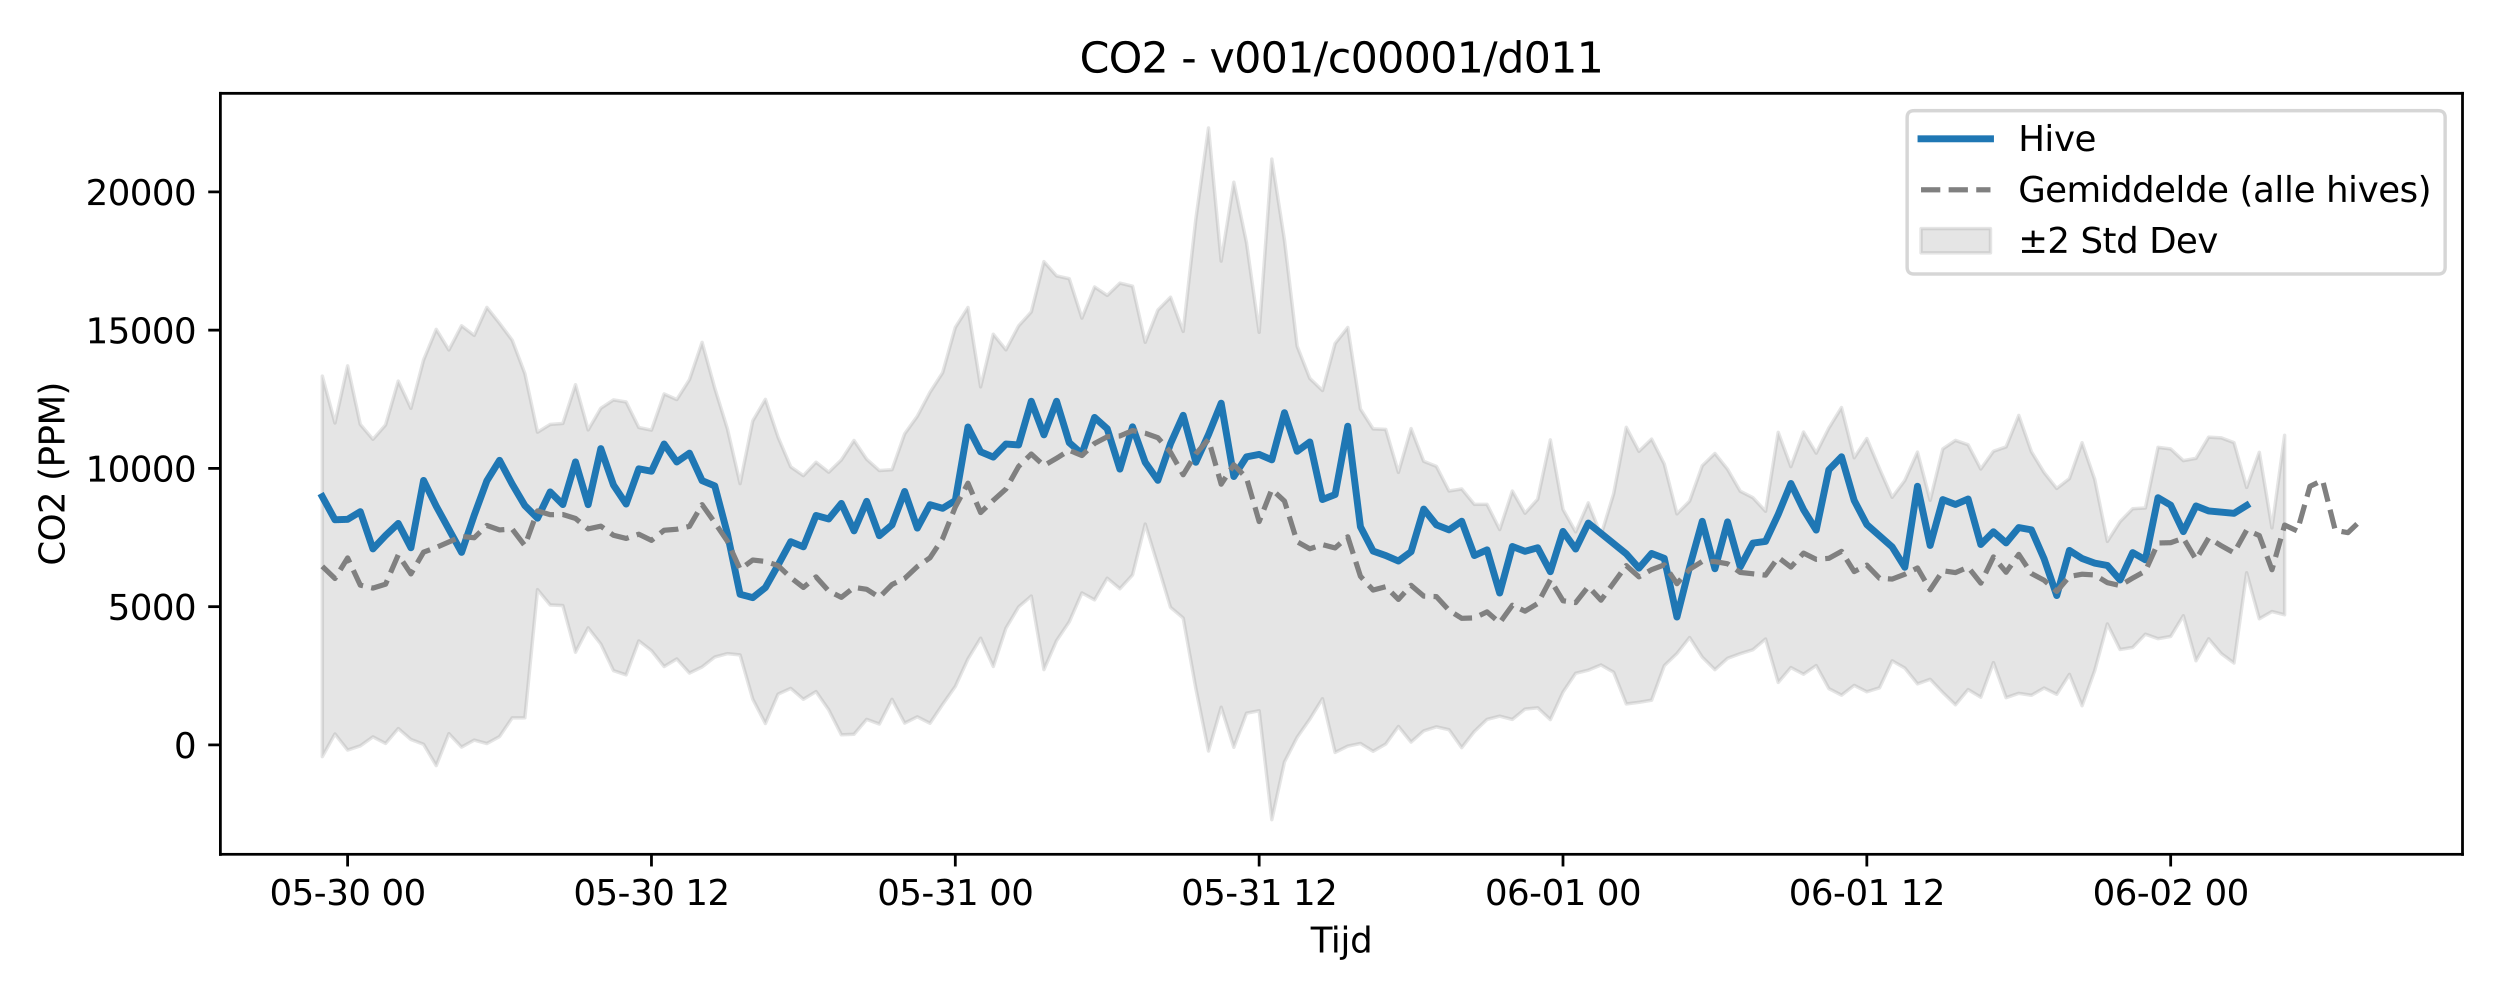 <?xml version="1.0" encoding="utf-8" standalone="no"?>
<!DOCTYPE svg PUBLIC "-//W3C//DTD SVG 1.1//EN"
  "http://www.w3.org/Graphics/SVG/1.1/DTD/svg11.dtd">
<svg xmlns:xlink="http://www.w3.org/1999/xlink" width="720pt" height="288pt" viewBox="0 0 720 288" xmlns="http://www.w3.org/2000/svg" version="1.1">
 <defs>
  <style type="text/css">*{stroke-linejoin: round; stroke-linecap: butt}</style>
 </defs>
 <g id="figure_1">
  <g id="patch_1">
   <path d="M 0 288 
L 720 288 
L 720 0 
L 0 0 
z
" style="fill: #ffffff"/>
  </g>
  <g id="axes_1">
   <g id="patch_2">
    <path d="M 63.47 246.04 
L 709.2 246.04 
L 709.2 26.88 
L 63.47 26.88 
z
" style="fill: #ffffff"/>
   </g>
   <g id="FillBetweenPolyCollection_1">
    <defs>
     <path id="m6de3fb7750" d="M 92.821 -179.695 
L 92.821 -70.083 
L 96.467 -76.611 
L 100.114 -71.987 
L 103.76 -73.183 
L 107.406 -75.78 
L 111.052 -73.886 
L 114.698 -78.175 
L 118.344 -75.025 
L 121.99 -73.644 
L 125.637 -67.498 
L 129.283 -76.706 
L 132.929 -72.837 
L 136.575 -74.846 
L 140.221 -73.859 
L 143.867 -75.872 
L 147.513 -81.246 
L 151.159 -81.267 
L 154.806 -118.189 
L 158.452 -113.771 
L 162.098 -113.6 
L 165.744 -100.159 
L 169.39 -107.176 
L 173.036 -102.512 
L 176.682 -94.858 
L 180.329 -93.627 
L 183.975 -103.417 
L 187.621 -100.609 
L 191.267 -96.029 
L 194.913 -98.224 
L 198.559 -94.155 
L 202.205 -95.912 
L 205.851 -98.771 
L 209.498 -99.751 
L 213.144 -99.376 
L 216.79 -86.657 
L 220.436 -79.624 
L 224.082 -88.085 
L 227.728 -89.747 
L 231.374 -86.605 
L 235.021 -88.816 
L 238.667 -83.571 
L 242.313 -76.383 
L 245.959 -76.519 
L 249.605 -80.82 
L 253.251 -79.477 
L 256.897 -86.599 
L 260.543 -79.742 
L 264.19 -81.551 
L 267.836 -79.695 
L 271.482 -85.127 
L 275.128 -90.304 
L 278.774 -98.219 
L 282.42 -104.205 
L 286.066 -96.044 
L 289.712 -107.08 
L 293.359 -113.195 
L 297.005 -116.335 
L 300.651 -95.151 
L 304.297 -103.497 
L 307.943 -108.905 
L 311.589 -117.235 
L 315.235 -115.233 
L 318.882 -121.488 
L 322.528 -118.427 
L 326.174 -122.42 
L 329.82 -137.067 
L 333.466 -125.183 
L 337.112 -113.085 
L 340.758 -110.001 
L 344.404 -89.713 
L 348.051 -71.7 
L 351.697 -84.316 
L 355.343 -72.768 
L 358.989 -82.601 
L 362.635 -83.304 
L 366.281 -51.922 
L 369.927 -68.562 
L 373.574 -75.65 
L 377.22 -80.87 
L 380.866 -86.763 
L 384.512 -71.301 
L 388.158 -73.111 
L 391.804 -73.869 
L 395.45 -71.629 
L 399.096 -73.724 
L 402.743 -78.782 
L 406.389 -74.279 
L 410.035 -77.502 
L 413.681 -78.667 
L 417.327 -77.838 
L 420.973 -72.668 
L 424.619 -77.336 
L 428.266 -80.811 
L 431.912 -81.745 
L 435.558 -80.799 
L 439.204 -83.781 
L 442.85 -84.152 
L 446.496 -80.753 
L 450.142 -88.667 
L 453.788 -94.09 
L 457.435 -94.985 
L 461.081 -96.492 
L 464.727 -94.39 
L 468.373 -85.267 
L 472.019 -85.727 
L 475.665 -86.34 
L 479.311 -96.282 
L 482.958 -99.778 
L 486.604 -104.398 
L 490.25 -98.752 
L 493.896 -95.131 
L 497.542 -98.405 
L 501.188 -99.74 
L 504.834 -100.87 
L 508.48 -103.971 
L 512.127 -91.457 
L 515.773 -95.737 
L 519.419 -93.824 
L 523.065 -96.32 
L 526.711 -89.676 
L 530.357 -87.791 
L 534.003 -90.602 
L 537.649 -88.768 
L 541.296 -89.904 
L 544.942 -97.682 
L 548.588 -95.595 
L 552.234 -91.046 
L 555.88 -92.357 
L 559.526 -88.549 
L 563.172 -85.011 
L 566.819 -89.403 
L 570.465 -87.203 
L 574.111 -97.173 
L 577.757 -87.071 
L 581.403 -88.318 
L 585.049 -87.76 
L 588.695 -89.848 
L 592.341 -88.032 
L 595.988 -93.785 
L 599.634 -84.747 
L 603.28 -94.888 
L 606.926 -108.309 
L 610.572 -100.951 
L 614.218 -101.539 
L 617.864 -105.349 
L 621.511 -104.058 
L 625.157 -104.702 
L 628.803 -110.675 
L 632.449 -97.696 
L 636.095 -104.026 
L 639.741 -99.739 
L 643.387 -97.046 
L 647.033 -123.036 
L 650.68 -109.791 
L 654.326 -111.873 
L 657.972 -110.932 
L 657.972 -162.638 
L 657.972 -162.638 
L 654.326 -135.967 
L 650.68 -157.739 
L 647.033 -147.62 
L 643.387 -160.523 
L 639.741 -161.9 
L 636.095 -162.097 
L 632.449 -156.006 
L 628.803 -155.335 
L 625.157 -158.709 
L 621.511 -159.17 
L 617.864 -141.704 
L 614.218 -141.495 
L 610.572 -137.766 
L 606.926 -132.079 
L 603.28 -149.937 
L 599.634 -160.507 
L 595.988 -150.157 
L 592.341 -147.326 
L 588.695 -151.925 
L 585.049 -157.899 
L 581.403 -168.36 
L 577.757 -159.303 
L 574.111 -158.035 
L 570.465 -152.917 
L 566.819 -159.908 
L 563.172 -161.177 
L 559.526 -158.709 
L 555.88 -143.911 
L 552.234 -157.805 
L 548.588 -149.636 
L 544.942 -144.768 
L 541.296 -153.038 
L 537.649 -161.717 
L 534.003 -156.164 
L 530.357 -170.634 
L 526.711 -164.734 
L 523.065 -157.496 
L 519.419 -163.586 
L 515.773 -153.614 
L 512.127 -163.489 
L 508.48 -140.756 
L 504.834 -144.681 
L 501.188 -146.538 
L 497.542 -152.852 
L 493.896 -157.408 
L 490.25 -153.861 
L 486.604 -143.687 
L 482.958 -140.007 
L 479.311 -154.355 
L 475.665 -161.549 
L 472.019 -158.014 
L 468.373 -164.933 
L 464.727 -145.781 
L 461.081 -133.8 
L 457.435 -143.188 
L 453.788 -134.823 
L 450.142 -141.303 
L 446.496 -161.325 
L 442.85 -144.22 
L 439.204 -140.188 
L 435.558 -146.579 
L 431.912 -135.495 
L 428.266 -142.749 
L 424.619 -142.751 
L 420.973 -147.178 
L 417.327 -146.598 
L 413.681 -153.692 
L 410.035 -155.138 
L 406.389 -164.575 
L 402.743 -151.958 
L 399.096 -164.339 
L 395.45 -164.493 
L 391.804 -170.208 
L 388.158 -193.689 
L 384.512 -189.083 
L 380.866 -175.531 
L 377.22 -179.03 
L 373.574 -188.304 
L 369.927 -218.811 
L 366.281 -242.199 
L 362.635 -192.287 
L 358.989 -218.107 
L 355.343 -235.524 
L 351.697 -212.795 
L 348.051 -251.158 
L 344.404 -224.921 
L 340.758 -192.546 
L 337.112 -202.408 
L 333.466 -198.702 
L 329.82 -189.408 
L 326.174 -205.574 
L 322.528 -206.46 
L 318.882 -202.915 
L 315.235 -205.356 
L 311.589 -196.381 
L 307.943 -207.728 
L 304.297 -208.551 
L 300.651 -212.655 
L 297.005 -198.155 
L 293.359 -194.141 
L 289.712 -187.254 
L 286.066 -191.743 
L 282.42 -176.579 
L 278.774 -199.451 
L 275.128 -193.696 
L 271.482 -180.675 
L 267.836 -175.017 
L 264.19 -168.133 
L 260.543 -163.066 
L 256.897 -152.728 
L 253.251 -152.481 
L 249.605 -155.745 
L 245.959 -161.154 
L 242.313 -155.549 
L 238.667 -152.002 
L 235.021 -154.885 
L 231.374 -151.012 
L 227.728 -153.552 
L 224.082 -162.116 
L 220.436 -172.989 
L 216.79 -166.77 
L 213.144 -148.71 
L 209.498 -164.48 
L 205.851 -176.213 
L 202.205 -189.406 
L 198.559 -178.653 
L 194.913 -172.926 
L 191.267 -174.547 
L 187.621 -164.127 
L 183.975 -164.88 
L 180.329 -172.238 
L 176.682 -172.831 
L 173.036 -170.418 
L 169.39 -164.184 
L 165.744 -177.209 
L 162.098 -166.044 
L 158.452 -165.766 
L 154.806 -163.523 
L 151.159 -180.419 
L 147.513 -190.023 
L 143.867 -194.892 
L 140.221 -199.475 
L 136.575 -191.406 
L 132.929 -194.183 
L 129.283 -187.211 
L 125.637 -193.154 
L 121.99 -184.334 
L 118.344 -170.399 
L 114.698 -178.251 
L 111.052 -165.634 
L 107.406 -161.48 
L 103.76 -165.787 
L 100.114 -182.633 
L 96.467 -166.181 
L 92.821 -179.695 
z
" style="stroke: #808080; stroke-opacity: 0.2"/>
    </defs>
    <g clip-path="url(#pd918bc1a70)">
     <use xlink:href="#m6de3fb7750" x="0" y="288" style="fill: #808080; fill-opacity: 0.2; stroke: #808080; stroke-opacity: 0.2"/>
    </g>
   </g>
   <g id="matplotlib.axis_1">
    <g id="xtick_1">
     <g id="line2d_1">
      <defs>
       <path id="m763a2a13f8" d="M 0 0 
L 0 3.5 
" style="stroke: #000000; stroke-width: 0.8"/>
      </defs>
      <g>
       <use xlink:href="#m763a2a13f8" x="100.114" y="246.04" style="stroke: #000000; stroke-width: 0.8"/>
      </g>
     </g>
     <g id="text_1">
      <!-- 05-30 00 -->
      <g transform="translate(77.633 260.638) scale(0.1 -0.1)">
       <defs>
        <path id="DejaVuSans-30" d="M 2034 4250 
Q 1547 4250 1301 3770 
Q 1056 3291 1056 2328 
Q 1056 1369 1301 889 
Q 1547 409 2034 409 
Q 2525 409 2770 889 
Q 3016 1369 3016 2328 
Q 3016 3291 2770 3770 
Q 2525 4250 2034 4250 
z
M 2034 4750 
Q 2819 4750 3233 4129 
Q 3647 3509 3647 2328 
Q 3647 1150 3233 529 
Q 2819 -91 2034 -91 
Q 1250 -91 836 529 
Q 422 1150 422 2328 
Q 422 3509 836 4129 
Q 1250 4750 2034 4750 
z
" transform="scale(0.016)"/>
        <path id="DejaVuSans-35" d="M 691 4666 
L 3169 4666 
L 3169 4134 
L 1269 4134 
L 1269 2991 
Q 1406 3038 1543 3061 
Q 1681 3084 1819 3084 
Q 2600 3084 3056 2656 
Q 3513 2228 3513 1497 
Q 3513 744 3044 326 
Q 2575 -91 1722 -91 
Q 1428 -91 1123 -41 
Q 819 9 494 109 
L 494 744 
Q 775 591 1075 516 
Q 1375 441 1709 441 
Q 2250 441 2565 725 
Q 2881 1009 2881 1497 
Q 2881 1984 2565 2268 
Q 2250 2553 1709 2553 
Q 1456 2553 1204 2497 
Q 953 2441 691 2322 
L 691 4666 
z
" transform="scale(0.016)"/>
        <path id="DejaVuSans-2d" d="M 313 2009 
L 1997 2009 
L 1997 1497 
L 313 1497 
L 313 2009 
z
" transform="scale(0.016)"/>
        <path id="DejaVuSans-33" d="M 2597 2516 
Q 3050 2419 3304 2112 
Q 3559 1806 3559 1356 
Q 3559 666 3084 287 
Q 2609 -91 1734 -91 
Q 1441 -91 1130 -33 
Q 819 25 488 141 
L 488 750 
Q 750 597 1062 519 
Q 1375 441 1716 441 
Q 2309 441 2620 675 
Q 2931 909 2931 1356 
Q 2931 1769 2642 2001 
Q 2353 2234 1838 2234 
L 1294 2234 
L 1294 2753 
L 1863 2753 
Q 2328 2753 2575 2939 
Q 2822 3125 2822 3475 
Q 2822 3834 2567 4026 
Q 2313 4219 1838 4219 
Q 1578 4219 1281 4162 
Q 984 4106 628 3988 
L 628 4550 
Q 988 4650 1302 4700 
Q 1616 4750 1894 4750 
Q 2613 4750 3031 4423 
Q 3450 4097 3450 3541 
Q 3450 3153 3228 2886 
Q 3006 2619 2597 2516 
z
" transform="scale(0.016)"/>
        <path id="DejaVuSans-20" transform="scale(0.016)"/>
       </defs>
       <use xlink:href="#DejaVuSans-30"/>
       <use xlink:href="#DejaVuSans-35" transform="translate(63.623 0)"/>
       <use xlink:href="#DejaVuSans-2d" transform="translate(127.246 0)"/>
       <use xlink:href="#DejaVuSans-33" transform="translate(163.33 0)"/>
       <use xlink:href="#DejaVuSans-30" transform="translate(226.953 0)"/>
       <use xlink:href="#DejaVuSans-20" transform="translate(290.576 0)"/>
       <use xlink:href="#DejaVuSans-30" transform="translate(322.363 0)"/>
       <use xlink:href="#DejaVuSans-30" transform="translate(385.986 0)"/>
      </g>
     </g>
    </g>
    <g id="xtick_2">
     <g id="line2d_2">
      <g>
       <use xlink:href="#m763a2a13f8" x="187.621" y="246.04" style="stroke: #000000; stroke-width: 0.8"/>
      </g>
     </g>
     <g id="text_2">
      <!-- 05-30 12 -->
      <g transform="translate(165.14 260.638) scale(0.1 -0.1)">
       <defs>
        <path id="DejaVuSans-31" d="M 794 531 
L 1825 531 
L 1825 4091 
L 703 3866 
L 703 4441 
L 1819 4666 
L 2450 4666 
L 2450 531 
L 3481 531 
L 3481 0 
L 794 0 
L 794 531 
z
" transform="scale(0.016)"/>
        <path id="DejaVuSans-32" d="M 1228 531 
L 3431 531 
L 3431 0 
L 469 0 
L 469 531 
Q 828 903 1448 1529 
Q 2069 2156 2228 2338 
Q 2531 2678 2651 2914 
Q 2772 3150 2772 3378 
Q 2772 3750 2511 3984 
Q 2250 4219 1831 4219 
Q 1534 4219 1204 4116 
Q 875 4013 500 3803 
L 500 4441 
Q 881 4594 1212 4672 
Q 1544 4750 1819 4750 
Q 2544 4750 2975 4387 
Q 3406 4025 3406 3419 
Q 3406 3131 3298 2873 
Q 3191 2616 2906 2266 
Q 2828 2175 2409 1742 
Q 1991 1309 1228 531 
z
" transform="scale(0.016)"/>
       </defs>
       <use xlink:href="#DejaVuSans-30"/>
       <use xlink:href="#DejaVuSans-35" transform="translate(63.623 0)"/>
       <use xlink:href="#DejaVuSans-2d" transform="translate(127.246 0)"/>
       <use xlink:href="#DejaVuSans-33" transform="translate(163.33 0)"/>
       <use xlink:href="#DejaVuSans-30" transform="translate(226.953 0)"/>
       <use xlink:href="#DejaVuSans-20" transform="translate(290.576 0)"/>
       <use xlink:href="#DejaVuSans-31" transform="translate(322.363 0)"/>
       <use xlink:href="#DejaVuSans-32" transform="translate(385.986 0)"/>
      </g>
     </g>
    </g>
    <g id="xtick_3">
     <g id="line2d_3">
      <g>
       <use xlink:href="#m763a2a13f8" x="275.128" y="246.04" style="stroke: #000000; stroke-width: 0.8"/>
      </g>
     </g>
     <g id="text_3">
      <!-- 05-31 00 -->
      <g transform="translate(252.648 260.638) scale(0.1 -0.1)">
       <use xlink:href="#DejaVuSans-30"/>
       <use xlink:href="#DejaVuSans-35" transform="translate(63.623 0)"/>
       <use xlink:href="#DejaVuSans-2d" transform="translate(127.246 0)"/>
       <use xlink:href="#DejaVuSans-33" transform="translate(163.33 0)"/>
       <use xlink:href="#DejaVuSans-31" transform="translate(226.953 0)"/>
       <use xlink:href="#DejaVuSans-20" transform="translate(290.576 0)"/>
       <use xlink:href="#DejaVuSans-30" transform="translate(322.363 0)"/>
       <use xlink:href="#DejaVuSans-30" transform="translate(385.986 0)"/>
      </g>
     </g>
    </g>
    <g id="xtick_4">
     <g id="line2d_4">
      <g>
       <use xlink:href="#m763a2a13f8" x="362.635" y="246.04" style="stroke: #000000; stroke-width: 0.8"/>
      </g>
     </g>
     <g id="text_4">
      <!-- 05-31 12 -->
      <g transform="translate(340.155 260.638) scale(0.1 -0.1)">
       <use xlink:href="#DejaVuSans-30"/>
       <use xlink:href="#DejaVuSans-35" transform="translate(63.623 0)"/>
       <use xlink:href="#DejaVuSans-2d" transform="translate(127.246 0)"/>
       <use xlink:href="#DejaVuSans-33" transform="translate(163.33 0)"/>
       <use xlink:href="#DejaVuSans-31" transform="translate(226.953 0)"/>
       <use xlink:href="#DejaVuSans-20" transform="translate(290.576 0)"/>
       <use xlink:href="#DejaVuSans-31" transform="translate(322.363 0)"/>
       <use xlink:href="#DejaVuSans-32" transform="translate(385.986 0)"/>
      </g>
     </g>
    </g>
    <g id="xtick_5">
     <g id="line2d_5">
      <g>
       <use xlink:href="#m763a2a13f8" x="450.142" y="246.04" style="stroke: #000000; stroke-width: 0.8"/>
      </g>
     </g>
     <g id="text_5">
      <!-- 06-01 00 -->
      <g transform="translate(427.662 260.638) scale(0.1 -0.1)">
       <defs>
        <path id="DejaVuSans-36" d="M 2113 2584 
Q 1688 2584 1439 2293 
Q 1191 2003 1191 1497 
Q 1191 994 1439 701 
Q 1688 409 2113 409 
Q 2538 409 2786 701 
Q 3034 994 3034 1497 
Q 3034 2003 2786 2293 
Q 2538 2584 2113 2584 
z
M 3366 4563 
L 3366 3988 
Q 3128 4100 2886 4159 
Q 2644 4219 2406 4219 
Q 1781 4219 1451 3797 
Q 1122 3375 1075 2522 
Q 1259 2794 1537 2939 
Q 1816 3084 2150 3084 
Q 2853 3084 3261 2657 
Q 3669 2231 3669 1497 
Q 3669 778 3244 343 
Q 2819 -91 2113 -91 
Q 1303 -91 875 529 
Q 447 1150 447 2328 
Q 447 3434 972 4092 
Q 1497 4750 2381 4750 
Q 2619 4750 2861 4703 
Q 3103 4656 3366 4563 
z
" transform="scale(0.016)"/>
       </defs>
       <use xlink:href="#DejaVuSans-30"/>
       <use xlink:href="#DejaVuSans-36" transform="translate(63.623 0)"/>
       <use xlink:href="#DejaVuSans-2d" transform="translate(127.246 0)"/>
       <use xlink:href="#DejaVuSans-30" transform="translate(163.33 0)"/>
       <use xlink:href="#DejaVuSans-31" transform="translate(226.953 0)"/>
       <use xlink:href="#DejaVuSans-20" transform="translate(290.576 0)"/>
       <use xlink:href="#DejaVuSans-30" transform="translate(322.363 0)"/>
       <use xlink:href="#DejaVuSans-30" transform="translate(385.986 0)"/>
      </g>
     </g>
    </g>
    <g id="xtick_6">
     <g id="line2d_6">
      <g>
       <use xlink:href="#m763a2a13f8" x="537.649" y="246.04" style="stroke: #000000; stroke-width: 0.8"/>
      </g>
     </g>
     <g id="text_6">
      <!-- 06-01 12 -->
      <g transform="translate(515.169 260.638) scale(0.1 -0.1)">
       <use xlink:href="#DejaVuSans-30"/>
       <use xlink:href="#DejaVuSans-36" transform="translate(63.623 0)"/>
       <use xlink:href="#DejaVuSans-2d" transform="translate(127.246 0)"/>
       <use xlink:href="#DejaVuSans-30" transform="translate(163.33 0)"/>
       <use xlink:href="#DejaVuSans-31" transform="translate(226.953 0)"/>
       <use xlink:href="#DejaVuSans-20" transform="translate(290.576 0)"/>
       <use xlink:href="#DejaVuSans-31" transform="translate(322.363 0)"/>
       <use xlink:href="#DejaVuSans-32" transform="translate(385.986 0)"/>
      </g>
     </g>
    </g>
    <g id="xtick_7">
     <g id="line2d_7">
      <g>
       <use xlink:href="#m763a2a13f8" x="625.157" y="246.04" style="stroke: #000000; stroke-width: 0.8"/>
      </g>
     </g>
     <g id="text_7">
      <!-- 06-02 00 -->
      <g transform="translate(602.676 260.638) scale(0.1 -0.1)">
       <use xlink:href="#DejaVuSans-30"/>
       <use xlink:href="#DejaVuSans-36" transform="translate(63.623 0)"/>
       <use xlink:href="#DejaVuSans-2d" transform="translate(127.246 0)"/>
       <use xlink:href="#DejaVuSans-30" transform="translate(163.33 0)"/>
       <use xlink:href="#DejaVuSans-32" transform="translate(226.953 0)"/>
       <use xlink:href="#DejaVuSans-20" transform="translate(290.576 0)"/>
       <use xlink:href="#DejaVuSans-30" transform="translate(322.363 0)"/>
       <use xlink:href="#DejaVuSans-30" transform="translate(385.986 0)"/>
      </g>
     </g>
    </g>
    <g id="text_8">
     <!-- Tijd -->
     <g transform="translate(377.485 274.317) scale(0.1 -0.1)">
      <defs>
       <path id="DejaVuSans-54" d="M -19 4666 
L 3928 4666 
L 3928 4134 
L 2272 4134 
L 2272 0 
L 1638 0 
L 1638 4134 
L -19 4134 
L -19 4666 
z
" transform="scale(0.016)"/>
       <path id="DejaVuSans-69" d="M 603 3500 
L 1178 3500 
L 1178 0 
L 603 0 
L 603 3500 
z
M 603 4863 
L 1178 4863 
L 1178 4134 
L 603 4134 
L 603 4863 
z
" transform="scale(0.016)"/>
       <path id="DejaVuSans-6a" d="M 603 3500 
L 1178 3500 
L 1178 -63 
Q 1178 -731 923 -1031 
Q 669 -1331 103 -1331 
L -116 -1331 
L -116 -844 
L 38 -844 
Q 366 -844 484 -692 
Q 603 -541 603 -63 
L 603 3500 
z
M 603 4863 
L 1178 4863 
L 1178 4134 
L 603 4134 
L 603 4863 
z
" transform="scale(0.016)"/>
       <path id="DejaVuSans-64" d="M 2906 2969 
L 2906 4863 
L 3481 4863 
L 3481 0 
L 2906 0 
L 2906 525 
Q 2725 213 2448 61 
Q 2172 -91 1784 -91 
Q 1150 -91 751 415 
Q 353 922 353 1747 
Q 353 2572 751 3078 
Q 1150 3584 1784 3584 
Q 2172 3584 2448 3432 
Q 2725 3281 2906 2969 
z
M 947 1747 
Q 947 1113 1208 752 
Q 1469 391 1925 391 
Q 2381 391 2643 752 
Q 2906 1113 2906 1747 
Q 2906 2381 2643 2742 
Q 2381 3103 1925 3103 
Q 1469 3103 1208 2742 
Q 947 2381 947 1747 
z
" transform="scale(0.016)"/>
      </defs>
      <use xlink:href="#DejaVuSans-54"/>
      <use xlink:href="#DejaVuSans-69" transform="translate(57.959 0)"/>
      <use xlink:href="#DejaVuSans-6a" transform="translate(85.742 0)"/>
      <use xlink:href="#DejaVuSans-64" transform="translate(113.525 0)"/>
     </g>
    </g>
   </g>
   <g id="matplotlib.axis_2">
    <g id="ytick_1">
     <g id="line2d_8">
      <defs>
       <path id="m9474c8545d" d="M 0 0 
L -3.5 0 
" style="stroke: #000000; stroke-width: 0.8"/>
      </defs>
      <g>
       <use xlink:href="#m9474c8545d" x="63.47" y="214.532" style="stroke: #000000; stroke-width: 0.8"/>
      </g>
     </g>
     <g id="text_9">
      <!-- 0 -->
      <g transform="translate(50.108 218.331) scale(0.1 -0.1)">
       <use xlink:href="#DejaVuSans-30"/>
      </g>
     </g>
    </g>
    <g id="ytick_2">
     <g id="line2d_9">
      <g>
       <use xlink:href="#m9474c8545d" x="63.47" y="174.716" style="stroke: #000000; stroke-width: 0.8"/>
      </g>
     </g>
     <g id="text_10">
      <!-- 5000 -->
      <g transform="translate(31.02 178.515) scale(0.1 -0.1)">
       <use xlink:href="#DejaVuSans-35"/>
       <use xlink:href="#DejaVuSans-30" transform="translate(63.623 0)"/>
       <use xlink:href="#DejaVuSans-30" transform="translate(127.246 0)"/>
       <use xlink:href="#DejaVuSans-30" transform="translate(190.869 0)"/>
      </g>
     </g>
    </g>
    <g id="ytick_3">
     <g id="line2d_10">
      <g>
       <use xlink:href="#m9474c8545d" x="63.47" y="134.9" style="stroke: #000000; stroke-width: 0.8"/>
      </g>
     </g>
     <g id="text_11">
      <!-- 10000 -->
      <g transform="translate(24.657 138.699) scale(0.1 -0.1)">
       <use xlink:href="#DejaVuSans-31"/>
       <use xlink:href="#DejaVuSans-30" transform="translate(63.623 0)"/>
       <use xlink:href="#DejaVuSans-30" transform="translate(127.246 0)"/>
       <use xlink:href="#DejaVuSans-30" transform="translate(190.869 0)"/>
       <use xlink:href="#DejaVuSans-30" transform="translate(254.492 0)"/>
      </g>
     </g>
    </g>
    <g id="ytick_4">
     <g id="line2d_11">
      <g>
       <use xlink:href="#m9474c8545d" x="63.47" y="95.084" style="stroke: #000000; stroke-width: 0.8"/>
      </g>
     </g>
     <g id="text_12">
      <!-- 15000 -->
      <g transform="translate(24.657 98.883) scale(0.1 -0.1)">
       <use xlink:href="#DejaVuSans-31"/>
       <use xlink:href="#DejaVuSans-35" transform="translate(63.623 0)"/>
       <use xlink:href="#DejaVuSans-30" transform="translate(127.246 0)"/>
       <use xlink:href="#DejaVuSans-30" transform="translate(190.869 0)"/>
       <use xlink:href="#DejaVuSans-30" transform="translate(254.492 0)"/>
      </g>
     </g>
    </g>
    <g id="ytick_5">
     <g id="line2d_12">
      <g>
       <use xlink:href="#m9474c8545d" x="63.47" y="55.268" style="stroke: #000000; stroke-width: 0.8"/>
      </g>
     </g>
     <g id="text_13">
      <!-- 20000 -->
      <g transform="translate(24.657 59.067) scale(0.1 -0.1)">
       <use xlink:href="#DejaVuSans-32"/>
       <use xlink:href="#DejaVuSans-30" transform="translate(63.623 0)"/>
       <use xlink:href="#DejaVuSans-30" transform="translate(127.246 0)"/>
       <use xlink:href="#DejaVuSans-30" transform="translate(190.869 0)"/>
       <use xlink:href="#DejaVuSans-30" transform="translate(254.492 0)"/>
      </g>
     </g>
    </g>
    <g id="text_14">
     <!-- CO2 (PPM) -->
     <g transform="translate(18.578 162.903) rotate(-90) scale(0.1 -0.1)">
      <defs>
       <path id="DejaVuSans-43" d="M 4122 4306 
L 4122 3641 
Q 3803 3938 3442 4084 
Q 3081 4231 2675 4231 
Q 1875 4231 1450 3742 
Q 1025 3253 1025 2328 
Q 1025 1406 1450 917 
Q 1875 428 2675 428 
Q 3081 428 3442 575 
Q 3803 722 4122 1019 
L 4122 359 
Q 3791 134 3420 21 
Q 3050 -91 2638 -91 
Q 1578 -91 968 557 
Q 359 1206 359 2328 
Q 359 3453 968 4101 
Q 1578 4750 2638 4750 
Q 3056 4750 3426 4639 
Q 3797 4528 4122 4306 
z
" transform="scale(0.016)"/>
       <path id="DejaVuSans-4f" d="M 2522 4238 
Q 1834 4238 1429 3725 
Q 1025 3213 1025 2328 
Q 1025 1447 1429 934 
Q 1834 422 2522 422 
Q 3209 422 3611 934 
Q 4013 1447 4013 2328 
Q 4013 3213 3611 3725 
Q 3209 4238 2522 4238 
z
M 2522 4750 
Q 3503 4750 4090 4092 
Q 4678 3434 4678 2328 
Q 4678 1225 4090 567 
Q 3503 -91 2522 -91 
Q 1538 -91 948 565 
Q 359 1222 359 2328 
Q 359 3434 948 4092 
Q 1538 4750 2522 4750 
z
" transform="scale(0.016)"/>
       <path id="DejaVuSans-28" d="M 1984 4856 
Q 1566 4138 1362 3434 
Q 1159 2731 1159 2009 
Q 1159 1288 1364 580 
Q 1569 -128 1984 -844 
L 1484 -844 
Q 1016 -109 783 600 
Q 550 1309 550 2009 
Q 550 2706 781 3412 
Q 1013 4119 1484 4856 
L 1984 4856 
z
" transform="scale(0.016)"/>
       <path id="DejaVuSans-50" d="M 1259 4147 
L 1259 2394 
L 2053 2394 
Q 2494 2394 2734 2622 
Q 2975 2850 2975 3272 
Q 2975 3691 2734 3919 
Q 2494 4147 2053 4147 
L 1259 4147 
z
M 628 4666 
L 2053 4666 
Q 2838 4666 3239 4311 
Q 3641 3956 3641 3272 
Q 3641 2581 3239 2228 
Q 2838 1875 2053 1875 
L 1259 1875 
L 1259 0 
L 628 0 
L 628 4666 
z
" transform="scale(0.016)"/>
       <path id="DejaVuSans-4d" d="M 628 4666 
L 1569 4666 
L 2759 1491 
L 3956 4666 
L 4897 4666 
L 4897 0 
L 4281 0 
L 4281 4097 
L 3078 897 
L 2444 897 
L 1241 4097 
L 1241 0 
L 628 0 
L 628 4666 
z
" transform="scale(0.016)"/>
       <path id="DejaVuSans-29" d="M 513 4856 
L 1013 4856 
Q 1481 4119 1714 3412 
Q 1947 2706 1947 2009 
Q 1947 1309 1714 600 
Q 1481 -109 1013 -844 
L 513 -844 
Q 928 -128 1133 580 
Q 1338 1288 1338 2009 
Q 1338 2731 1133 3434 
Q 928 4138 513 4856 
z
" transform="scale(0.016)"/>
      </defs>
      <use xlink:href="#DejaVuSans-43"/>
      <use xlink:href="#DejaVuSans-4f" transform="translate(69.824 0)"/>
      <use xlink:href="#DejaVuSans-32" transform="translate(148.535 0)"/>
      <use xlink:href="#DejaVuSans-20" transform="translate(212.158 0)"/>
      <use xlink:href="#DejaVuSans-28" transform="translate(243.945 0)"/>
      <use xlink:href="#DejaVuSans-50" transform="translate(282.959 0)"/>
      <use xlink:href="#DejaVuSans-50" transform="translate(343.262 0)"/>
      <use xlink:href="#DejaVuSans-4d" transform="translate(403.564 0)"/>
      <use xlink:href="#DejaVuSans-29" transform="translate(489.844 0)"/>
     </g>
    </g>
   </g>
   <g id="line2d_13">
    <path d="M 92.821 143.03 
L 96.467 149.69 
L 100.114 149.571 
L 103.76 147.367 
L 107.406 158.078 
L 111.052 154.208 
L 114.698 150.749 
L 118.344 157.749 
L 121.99 138.369 
L 125.637 145.785 
L 132.929 159.079 
L 136.575 148.384 
L 140.221 138.47 
L 143.867 132.58 
L 147.513 139.426 
L 151.159 145.605 
L 154.806 149.236 
L 158.452 141.674 
L 162.098 145.31 
L 165.744 133.034 
L 169.39 145.34 
L 173.036 129.206 
L 176.682 139.694 
L 180.329 145.162 
L 183.975 135.022 
L 187.621 135.715 
L 191.267 127.876 
L 194.913 133.05 
L 198.559 130.507 
L 202.205 138.425 
L 205.851 139.941 
L 209.498 153.727 
L 213.144 171.148 
L 216.79 172.122 
L 220.436 169.213 
L 224.082 162.742 
L 227.728 156.01 
L 231.374 157.483 
L 235.021 148.458 
L 238.667 149.464 
L 242.313 144.987 
L 245.959 152.883 
L 249.605 144.392 
L 253.251 154.28 
L 256.897 151.179 
L 260.543 141.549 
L 264.19 152.092 
L 267.836 145.348 
L 271.482 146.393 
L 275.128 144.156 
L 278.774 122.982 
L 282.42 130.119 
L 286.066 131.646 
L 289.712 127.879 
L 293.359 128.139 
L 297.005 115.571 
L 300.651 125.233 
L 304.297 115.571 
L 307.943 127.489 
L 311.589 130.701 
L 315.235 120.224 
L 318.882 123.483 
L 322.528 135.099 
L 326.174 122.928 
L 329.82 133.145 
L 333.466 138.332 
L 337.112 127.759 
L 340.758 119.616 
L 344.404 133.129 
L 348.051 125.15 
L 351.697 116.128 
L 355.343 137.236 
L 358.989 131.577 
L 362.635 130.87 
L 366.281 132.434 
L 369.927 118.865 
L 373.574 129.968 
L 377.22 127.29 
L 380.866 143.864 
L 384.512 142.429 
L 388.158 122.756 
L 391.804 151.702 
L 395.45 158.71 
L 399.096 160 
L 402.743 161.576 
L 406.389 158.889 
L 410.035 146.622 
L 413.681 151.161 
L 417.327 152.602 
L 420.973 150.117 
L 424.619 159.994 
L 428.266 158.365 
L 431.912 170.787 
L 435.558 157.39 
L 439.204 158.779 
L 442.85 157.754 
L 446.496 164.65 
L 450.142 153.048 
L 453.788 158.118 
L 457.435 150.651 
L 468.373 159.514 
L 472.019 163.627 
L 475.665 159.399 
L 479.311 160.808 
L 482.958 177.702 
L 486.604 163.265 
L 490.25 150.141 
L 493.896 163.793 
L 497.542 150.306 
L 501.188 163.273 
L 504.834 156.412 
L 508.48 155.923 
L 512.127 148.147 
L 515.773 139.248 
L 519.419 146.789 
L 523.065 152.662 
L 526.711 135.306 
L 530.357 131.555 
L 534.003 144.125 
L 537.649 151.085 
L 544.942 157.519 
L 548.588 163.368 
L 552.234 140.052 
L 555.88 157.085 
L 559.526 143.886 
L 563.172 145.28 
L 566.819 143.719 
L 570.465 156.812 
L 574.111 153.151 
L 577.757 156.353 
L 581.403 151.941 
L 585.049 152.598 
L 588.695 160.923 
L 592.341 171.515 
L 595.988 158.521 
L 599.634 160.847 
L 603.28 162.182 
L 606.926 162.859 
L 610.572 167.039 
L 614.218 159.153 
L 617.864 161.223 
L 621.511 143.343 
L 625.157 145.488 
L 628.803 153.104 
L 632.449 145.716 
L 636.095 147.155 
L 643.387 147.836 
L 647.033 145.578 
L 647.033 145.578 
" clip-path="url(#pd918bc1a70)" style="fill: none; stroke: #1f77b4; stroke-width: 2; stroke-linecap: square"/>
   </g>
   <g id="line2d_14">
    <path d="M 92.821 163.111 
L 96.467 166.604 
L 100.114 160.69 
L 103.76 168.515 
L 107.406 169.37 
L 111.052 168.24 
L 114.698 159.787 
L 118.344 165.288 
L 121.99 159.011 
L 125.637 157.674 
L 132.929 154.49 
L 136.575 154.874 
L 140.221 151.333 
L 143.867 152.618 
L 147.513 152.365 
L 151.159 157.157 
L 154.806 147.144 
L 158.452 148.232 
L 162.098 148.178 
L 165.744 149.316 
L 169.39 152.32 
L 173.036 151.535 
L 176.682 154.156 
L 180.329 155.068 
L 183.975 153.852 
L 187.621 155.632 
L 191.267 152.712 
L 194.913 152.425 
L 198.559 151.596 
L 202.205 145.341 
L 205.851 150.508 
L 209.498 155.884 
L 213.144 163.957 
L 216.79 161.287 
L 220.436 161.694 
L 224.082 162.899 
L 227.728 166.351 
L 231.374 169.192 
L 235.021 166.15 
L 238.667 170.213 
L 242.313 172.034 
L 245.959 169.163 
L 249.605 169.717 
L 253.251 172.021 
L 256.897 168.336 
L 260.543 166.596 
L 264.19 163.158 
L 267.836 160.644 
L 271.482 155.099 
L 275.128 146 
L 278.774 139.165 
L 282.42 147.608 
L 286.066 144.107 
L 289.712 140.833 
L 293.359 134.332 
L 297.005 130.755 
L 300.651 134.097 
L 304.297 131.976 
L 307.943 129.683 
L 311.589 131.192 
L 315.235 127.706 
L 318.882 125.799 
L 322.528 125.557 
L 326.174 124.003 
L 329.82 124.762 
L 333.466 126.058 
L 337.112 130.253 
L 340.758 136.726 
L 344.404 130.683 
L 348.051 126.571 
L 351.697 139.445 
L 355.343 133.854 
L 358.989 137.646 
L 362.635 150.205 
L 366.281 140.94 
L 369.927 144.313 
L 373.574 156.023 
L 377.22 158.05 
L 380.866 156.853 
L 384.512 157.808 
L 388.158 154.6 
L 391.804 165.962 
L 395.45 169.939 
L 399.096 168.968 
L 402.743 172.63 
L 406.389 168.573 
L 410.035 171.68 
L 413.681 171.82 
L 417.327 175.782 
L 420.973 178.077 
L 424.619 177.956 
L 428.266 176.22 
L 431.912 179.38 
L 435.558 174.311 
L 439.204 176.016 
L 442.85 173.814 
L 446.496 166.961 
L 450.142 173.015 
L 453.788 173.543 
L 457.435 168.914 
L 461.081 172.854 
L 468.373 162.9 
L 472.019 166.13 
L 475.665 164.055 
L 479.311 162.682 
L 482.958 168.107 
L 486.604 163.957 
L 490.25 161.693 
L 493.896 161.731 
L 497.542 162.371 
L 501.188 164.861 
L 508.48 165.636 
L 512.127 160.527 
L 515.773 163.325 
L 519.419 159.295 
L 523.065 161.092 
L 526.711 160.795 
L 530.357 158.787 
L 534.003 164.617 
L 537.649 162.757 
L 541.296 166.529 
L 544.942 166.775 
L 548.588 165.385 
L 552.234 163.575 
L 555.88 169.866 
L 559.526 164.371 
L 563.172 164.906 
L 566.819 163.344 
L 570.465 167.94 
L 574.111 160.396 
L 577.757 164.813 
L 581.403 159.661 
L 585.049 165.17 
L 588.695 167.113 
L 592.341 170.321 
L 595.988 166.029 
L 599.634 165.373 
L 603.28 165.587 
L 606.926 167.806 
L 610.572 168.642 
L 614.218 166.483 
L 617.864 164.474 
L 621.511 156.386 
L 625.157 156.294 
L 628.803 154.995 
L 632.449 161.149 
L 636.095 154.938 
L 639.741 157.181 
L 643.387 159.215 
L 647.033 152.672 
L 650.68 154.235 
L 654.326 164.08 
L 657.972 151.215 
L 661.618 152.915 
L 665.264 140.068 
L 668.91 138.316 
L 672.556 152.745 
L 676.203 153.402 
L 679.849 149.916 
L 679.849 149.916 
" clip-path="url(#pd918bc1a70)" style="fill: none; stroke-dasharray: 5.55,2.4; stroke-dashoffset: 0; stroke: #808080; stroke-width: 1.5"/>
   </g>
   <g id="patch_3">
    <path d="M 63.47 246.04 
L 63.47 26.88 
" style="fill: none; stroke: #000000; stroke-width: 0.8; stroke-linejoin: miter; stroke-linecap: square"/>
   </g>
   <g id="patch_4">
    <path d="M 709.2 246.04 
L 709.2 26.88 
" style="fill: none; stroke: #000000; stroke-width: 0.8; stroke-linejoin: miter; stroke-linecap: square"/>
   </g>
   <g id="patch_5">
    <path d="M 63.47 246.04 
L 709.2 246.04 
" style="fill: none; stroke: #000000; stroke-width: 0.8; stroke-linejoin: miter; stroke-linecap: square"/>
   </g>
   <g id="patch_6">
    <path d="M 63.47 26.88 
L 709.2 26.88 
" style="fill: none; stroke: #000000; stroke-width: 0.8; stroke-linejoin: miter; stroke-linecap: square"/>
   </g>
   <g id="text_15">
    <!-- CO2 - v001/c00001/d011 -->
    <g transform="translate(310.932 20.88) scale(0.12 -0.12)">
     <defs>
      <path id="DejaVuSans-76" d="M 191 3500 
L 800 3500 
L 1894 563 
L 2988 3500 
L 3597 3500 
L 2284 0 
L 1503 0 
L 191 3500 
z
" transform="scale(0.016)"/>
      <path id="DejaVuSans-2f" d="M 1625 4666 
L 2156 4666 
L 531 -594 
L 0 -594 
L 1625 4666 
z
" transform="scale(0.016)"/>
      <path id="DejaVuSans-63" d="M 3122 3366 
L 3122 2828 
Q 2878 2963 2633 3030 
Q 2388 3097 2138 3097 
Q 1578 3097 1268 2742 
Q 959 2388 959 1747 
Q 959 1106 1268 751 
Q 1578 397 2138 397 
Q 2388 397 2633 464 
Q 2878 531 3122 666 
L 3122 134 
Q 2881 22 2623 -34 
Q 2366 -91 2075 -91 
Q 1284 -91 818 406 
Q 353 903 353 1747 
Q 353 2603 823 3093 
Q 1294 3584 2113 3584 
Q 2378 3584 2631 3529 
Q 2884 3475 3122 3366 
z
" transform="scale(0.016)"/>
     </defs>
     <use xlink:href="#DejaVuSans-43"/>
     <use xlink:href="#DejaVuSans-4f" transform="translate(69.824 0)"/>
     <use xlink:href="#DejaVuSans-32" transform="translate(148.535 0)"/>
     <use xlink:href="#DejaVuSans-20" transform="translate(212.158 0)"/>
     <use xlink:href="#DejaVuSans-2d" transform="translate(243.945 0)"/>
     <use xlink:href="#DejaVuSans-20" transform="translate(280.029 0)"/>
     <use xlink:href="#DejaVuSans-76" transform="translate(311.816 0)"/>
     <use xlink:href="#DejaVuSans-30" transform="translate(370.996 0)"/>
     <use xlink:href="#DejaVuSans-30" transform="translate(434.619 0)"/>
     <use xlink:href="#DejaVuSans-31" transform="translate(498.242 0)"/>
     <use xlink:href="#DejaVuSans-2f" transform="translate(561.865 0)"/>
     <use xlink:href="#DejaVuSans-63" transform="translate(595.557 0)"/>
     <use xlink:href="#DejaVuSans-30" transform="translate(650.537 0)"/>
     <use xlink:href="#DejaVuSans-30" transform="translate(714.16 0)"/>
     <use xlink:href="#DejaVuSans-30" transform="translate(777.783 0)"/>
     <use xlink:href="#DejaVuSans-30" transform="translate(841.406 0)"/>
     <use xlink:href="#DejaVuSans-31" transform="translate(905.029 0)"/>
     <use xlink:href="#DejaVuSans-2f" transform="translate(968.652 0)"/>
     <use xlink:href="#DejaVuSans-64" transform="translate(1002.344 0)"/>
     <use xlink:href="#DejaVuSans-30" transform="translate(1065.82 0)"/>
     <use xlink:href="#DejaVuSans-31" transform="translate(1129.443 0)"/>
     <use xlink:href="#DejaVuSans-31" transform="translate(1193.066 0)"/>
    </g>
   </g>
   <g id="legend_1">
    <g id="patch_7">
     <path d="M 551.256 78.914 
L 702.2 78.914 
Q 704.2 78.914 704.2 76.914 
L 704.2 33.88 
Q 704.2 31.88 702.2 31.88 
L 551.256 31.88 
Q 549.256 31.88 549.256 33.88 
L 549.256 76.914 
Q 549.256 78.914 551.256 78.914 
z
" style="fill: #ffffff; opacity: 0.8; stroke: #cccccc; stroke-linejoin: miter"/>
    </g>
    <g id="line2d_15">
     <path d="M 553.256 39.978 
L 563.256 39.978 
L 573.256 39.978 
" style="fill: none; stroke: #1f77b4; stroke-width: 2; stroke-linecap: square"/>
    </g>
    <g id="text_16">
     <!-- Hive -->
     <g transform="translate(581.256 43.478) scale(0.1 -0.1)">
      <defs>
       <path id="DejaVuSans-48" d="M 628 4666 
L 1259 4666 
L 1259 2753 
L 3553 2753 
L 3553 4666 
L 4184 4666 
L 4184 0 
L 3553 0 
L 3553 2222 
L 1259 2222 
L 1259 0 
L 628 0 
L 628 4666 
z
" transform="scale(0.016)"/>
       <path id="DejaVuSans-65" d="M 3597 1894 
L 3597 1613 
L 953 1613 
Q 991 1019 1311 708 
Q 1631 397 2203 397 
Q 2534 397 2845 478 
Q 3156 559 3463 722 
L 3463 178 
Q 3153 47 2828 -22 
Q 2503 -91 2169 -91 
Q 1331 -91 842 396 
Q 353 884 353 1716 
Q 353 2575 817 3079 
Q 1281 3584 2069 3584 
Q 2775 3584 3186 3129 
Q 3597 2675 3597 1894 
z
M 3022 2063 
Q 3016 2534 2758 2815 
Q 2500 3097 2075 3097 
Q 1594 3097 1305 2825 
Q 1016 2553 972 2059 
L 3022 2063 
z
" transform="scale(0.016)"/>
      </defs>
      <use xlink:href="#DejaVuSans-48"/>
      <use xlink:href="#DejaVuSans-69" transform="translate(75.195 0)"/>
      <use xlink:href="#DejaVuSans-76" transform="translate(102.979 0)"/>
      <use xlink:href="#DejaVuSans-65" transform="translate(162.158 0)"/>
     </g>
    </g>
    <g id="line2d_16">
     <path d="M 553.256 54.657 
L 563.256 54.657 
L 573.256 54.657 
" style="fill: none; stroke-dasharray: 5.55,2.4; stroke-dashoffset: 0; stroke: #808080; stroke-width: 1.5"/>
    </g>
    <g id="text_17">
     <!-- Gemiddelde (alle hives) -->
     <g transform="translate(581.256 58.157) scale(0.1 -0.1)">
      <defs>
       <path id="DejaVuSans-47" d="M 3809 666 
L 3809 1919 
L 2778 1919 
L 2778 2438 
L 4434 2438 
L 4434 434 
Q 4069 175 3628 42 
Q 3188 -91 2688 -91 
Q 1594 -91 976 548 
Q 359 1188 359 2328 
Q 359 3472 976 4111 
Q 1594 4750 2688 4750 
Q 3144 4750 3555 4637 
Q 3966 4525 4313 4306 
L 4313 3634 
Q 3963 3931 3569 4081 
Q 3175 4231 2741 4231 
Q 1884 4231 1454 3753 
Q 1025 3275 1025 2328 
Q 1025 1384 1454 906 
Q 1884 428 2741 428 
Q 3075 428 3337 486 
Q 3600 544 3809 666 
z
" transform="scale(0.016)"/>
       <path id="DejaVuSans-6d" d="M 3328 2828 
Q 3544 3216 3844 3400 
Q 4144 3584 4550 3584 
Q 5097 3584 5394 3201 
Q 5691 2819 5691 2113 
L 5691 0 
L 5113 0 
L 5113 2094 
Q 5113 2597 4934 2840 
Q 4756 3084 4391 3084 
Q 3944 3084 3684 2787 
Q 3425 2491 3425 1978 
L 3425 0 
L 2847 0 
L 2847 2094 
Q 2847 2600 2669 2842 
Q 2491 3084 2119 3084 
Q 1678 3084 1418 2786 
Q 1159 2488 1159 1978 
L 1159 0 
L 581 0 
L 581 3500 
L 1159 3500 
L 1159 2956 
Q 1356 3278 1631 3431 
Q 1906 3584 2284 3584 
Q 2666 3584 2933 3390 
Q 3200 3197 3328 2828 
z
" transform="scale(0.016)"/>
       <path id="DejaVuSans-6c" d="M 603 4863 
L 1178 4863 
L 1178 0 
L 603 0 
L 603 4863 
z
" transform="scale(0.016)"/>
       <path id="DejaVuSans-61" d="M 2194 1759 
Q 1497 1759 1228 1600 
Q 959 1441 959 1056 
Q 959 750 1161 570 
Q 1363 391 1709 391 
Q 2188 391 2477 730 
Q 2766 1069 2766 1631 
L 2766 1759 
L 2194 1759 
z
M 3341 1997 
L 3341 0 
L 2766 0 
L 2766 531 
Q 2569 213 2275 61 
Q 1981 -91 1556 -91 
Q 1019 -91 701 211 
Q 384 513 384 1019 
Q 384 1609 779 1909 
Q 1175 2209 1959 2209 
L 2766 2209 
L 2766 2266 
Q 2766 2663 2505 2880 
Q 2244 3097 1772 3097 
Q 1472 3097 1187 3025 
Q 903 2953 641 2809 
L 641 3341 
Q 956 3463 1253 3523 
Q 1550 3584 1831 3584 
Q 2591 3584 2966 3190 
Q 3341 2797 3341 1997 
z
" transform="scale(0.016)"/>
       <path id="DejaVuSans-68" d="M 3513 2113 
L 3513 0 
L 2938 0 
L 2938 2094 
Q 2938 2591 2744 2837 
Q 2550 3084 2163 3084 
Q 1697 3084 1428 2787 
Q 1159 2491 1159 1978 
L 1159 0 
L 581 0 
L 581 4863 
L 1159 4863 
L 1159 2956 
Q 1366 3272 1645 3428 
Q 1925 3584 2291 3584 
Q 2894 3584 3203 3211 
Q 3513 2838 3513 2113 
z
" transform="scale(0.016)"/>
       <path id="DejaVuSans-73" d="M 2834 3397 
L 2834 2853 
Q 2591 2978 2328 3040 
Q 2066 3103 1784 3103 
Q 1356 3103 1142 2972 
Q 928 2841 928 2578 
Q 928 2378 1081 2264 
Q 1234 2150 1697 2047 
L 1894 2003 
Q 2506 1872 2764 1633 
Q 3022 1394 3022 966 
Q 3022 478 2636 193 
Q 2250 -91 1575 -91 
Q 1294 -91 989 -36 
Q 684 19 347 128 
L 347 722 
Q 666 556 975 473 
Q 1284 391 1588 391 
Q 1994 391 2212 530 
Q 2431 669 2431 922 
Q 2431 1156 2273 1281 
Q 2116 1406 1581 1522 
L 1381 1569 
Q 847 1681 609 1914 
Q 372 2147 372 2553 
Q 372 3047 722 3315 
Q 1072 3584 1716 3584 
Q 2034 3584 2315 3537 
Q 2597 3491 2834 3397 
z
" transform="scale(0.016)"/>
      </defs>
      <use xlink:href="#DejaVuSans-47"/>
      <use xlink:href="#DejaVuSans-65" transform="translate(77.49 0)"/>
      <use xlink:href="#DejaVuSans-6d" transform="translate(139.014 0)"/>
      <use xlink:href="#DejaVuSans-69" transform="translate(236.426 0)"/>
      <use xlink:href="#DejaVuSans-64" transform="translate(264.209 0)"/>
      <use xlink:href="#DejaVuSans-64" transform="translate(327.686 0)"/>
      <use xlink:href="#DejaVuSans-65" transform="translate(391.162 0)"/>
      <use xlink:href="#DejaVuSans-6c" transform="translate(452.686 0)"/>
      <use xlink:href="#DejaVuSans-64" transform="translate(480.469 0)"/>
      <use xlink:href="#DejaVuSans-65" transform="translate(543.945 0)"/>
      <use xlink:href="#DejaVuSans-20" transform="translate(605.469 0)"/>
      <use xlink:href="#DejaVuSans-28" transform="translate(637.256 0)"/>
      <use xlink:href="#DejaVuSans-61" transform="translate(676.27 0)"/>
      <use xlink:href="#DejaVuSans-6c" transform="translate(737.549 0)"/>
      <use xlink:href="#DejaVuSans-6c" transform="translate(765.332 0)"/>
      <use xlink:href="#DejaVuSans-65" transform="translate(793.115 0)"/>
      <use xlink:href="#DejaVuSans-20" transform="translate(854.639 0)"/>
      <use xlink:href="#DejaVuSans-68" transform="translate(886.426 0)"/>
      <use xlink:href="#DejaVuSans-69" transform="translate(949.805 0)"/>
      <use xlink:href="#DejaVuSans-76" transform="translate(977.588 0)"/>
      <use xlink:href="#DejaVuSans-65" transform="translate(1036.768 0)"/>
      <use xlink:href="#DejaVuSans-73" transform="translate(1098.291 0)"/>
      <use xlink:href="#DejaVuSans-29" transform="translate(1150.391 0)"/>
     </g>
    </g>
    <g id="patch_8">
     <path d="M 553.256 72.835 
L 573.256 72.835 
L 573.256 65.835 
L 553.256 65.835 
z
" style="fill: #808080; fill-opacity: 0.2; stroke: #808080; stroke-opacity: 0.2; stroke-linejoin: miter"/>
    </g>
    <g id="text_18">
     <!-- ±2 Std Dev -->
     <g transform="translate(581.256 72.835) scale(0.1 -0.1)">
      <defs>
       <path id="DejaVuSans-b1" d="M 2944 4013 
L 2944 2803 
L 4684 2803 
L 4684 2272 
L 2944 2272 
L 2944 1063 
L 2419 1063 
L 2419 2272 
L 678 2272 
L 678 2803 
L 2419 2803 
L 2419 4013 
L 2944 4013 
z
M 678 531 
L 4684 531 
L 4684 0 
L 678 0 
L 678 531 
z
" transform="scale(0.016)"/>
       <path id="DejaVuSans-53" d="M 3425 4513 
L 3425 3897 
Q 3066 4069 2747 4153 
Q 2428 4238 2131 4238 
Q 1616 4238 1336 4038 
Q 1056 3838 1056 3469 
Q 1056 3159 1242 3001 
Q 1428 2844 1947 2747 
L 2328 2669 
Q 3034 2534 3370 2195 
Q 3706 1856 3706 1288 
Q 3706 609 3251 259 
Q 2797 -91 1919 -91 
Q 1588 -91 1214 -16 
Q 841 59 441 206 
L 441 856 
Q 825 641 1194 531 
Q 1563 422 1919 422 
Q 2459 422 2753 634 
Q 3047 847 3047 1241 
Q 3047 1584 2836 1778 
Q 2625 1972 2144 2069 
L 1759 2144 
Q 1053 2284 737 2584 
Q 422 2884 422 3419 
Q 422 4038 858 4394 
Q 1294 4750 2059 4750 
Q 2388 4750 2728 4690 
Q 3069 4631 3425 4513 
z
" transform="scale(0.016)"/>
       <path id="DejaVuSans-74" d="M 1172 4494 
L 1172 3500 
L 2356 3500 
L 2356 3053 
L 1172 3053 
L 1172 1153 
Q 1172 725 1289 603 
Q 1406 481 1766 481 
L 2356 481 
L 2356 0 
L 1766 0 
Q 1100 0 847 248 
Q 594 497 594 1153 
L 594 3053 
L 172 3053 
L 172 3500 
L 594 3500 
L 594 4494 
L 1172 4494 
z
" transform="scale(0.016)"/>
       <path id="DejaVuSans-44" d="M 1259 4147 
L 1259 519 
L 2022 519 
Q 2988 519 3436 956 
Q 3884 1394 3884 2338 
Q 3884 3275 3436 3711 
Q 2988 4147 2022 4147 
L 1259 4147 
z
M 628 4666 
L 1925 4666 
Q 3281 4666 3915 4102 
Q 4550 3538 4550 2338 
Q 4550 1131 3912 565 
Q 3275 0 1925 0 
L 628 0 
L 628 4666 
z
" transform="scale(0.016)"/>
      </defs>
      <use xlink:href="#DejaVuSans-b1"/>
      <use xlink:href="#DejaVuSans-32" transform="translate(83.789 0)"/>
      <use xlink:href="#DejaVuSans-20" transform="translate(147.412 0)"/>
      <use xlink:href="#DejaVuSans-53" transform="translate(179.199 0)"/>
      <use xlink:href="#DejaVuSans-74" transform="translate(242.676 0)"/>
      <use xlink:href="#DejaVuSans-64" transform="translate(281.885 0)"/>
      <use xlink:href="#DejaVuSans-20" transform="translate(345.361 0)"/>
      <use xlink:href="#DejaVuSans-44" transform="translate(377.148 0)"/>
      <use xlink:href="#DejaVuSans-65" transform="translate(454.15 0)"/>
      <use xlink:href="#DejaVuSans-76" transform="translate(515.674 0)"/>
     </g>
    </g>
   </g>
  </g>
 </g>
 <defs>
  <clipPath id="pd918bc1a70">
   <rect x="63.47" y="26.88" width="645.73" height="219.16"/>
  </clipPath>
 </defs>
</svg>
